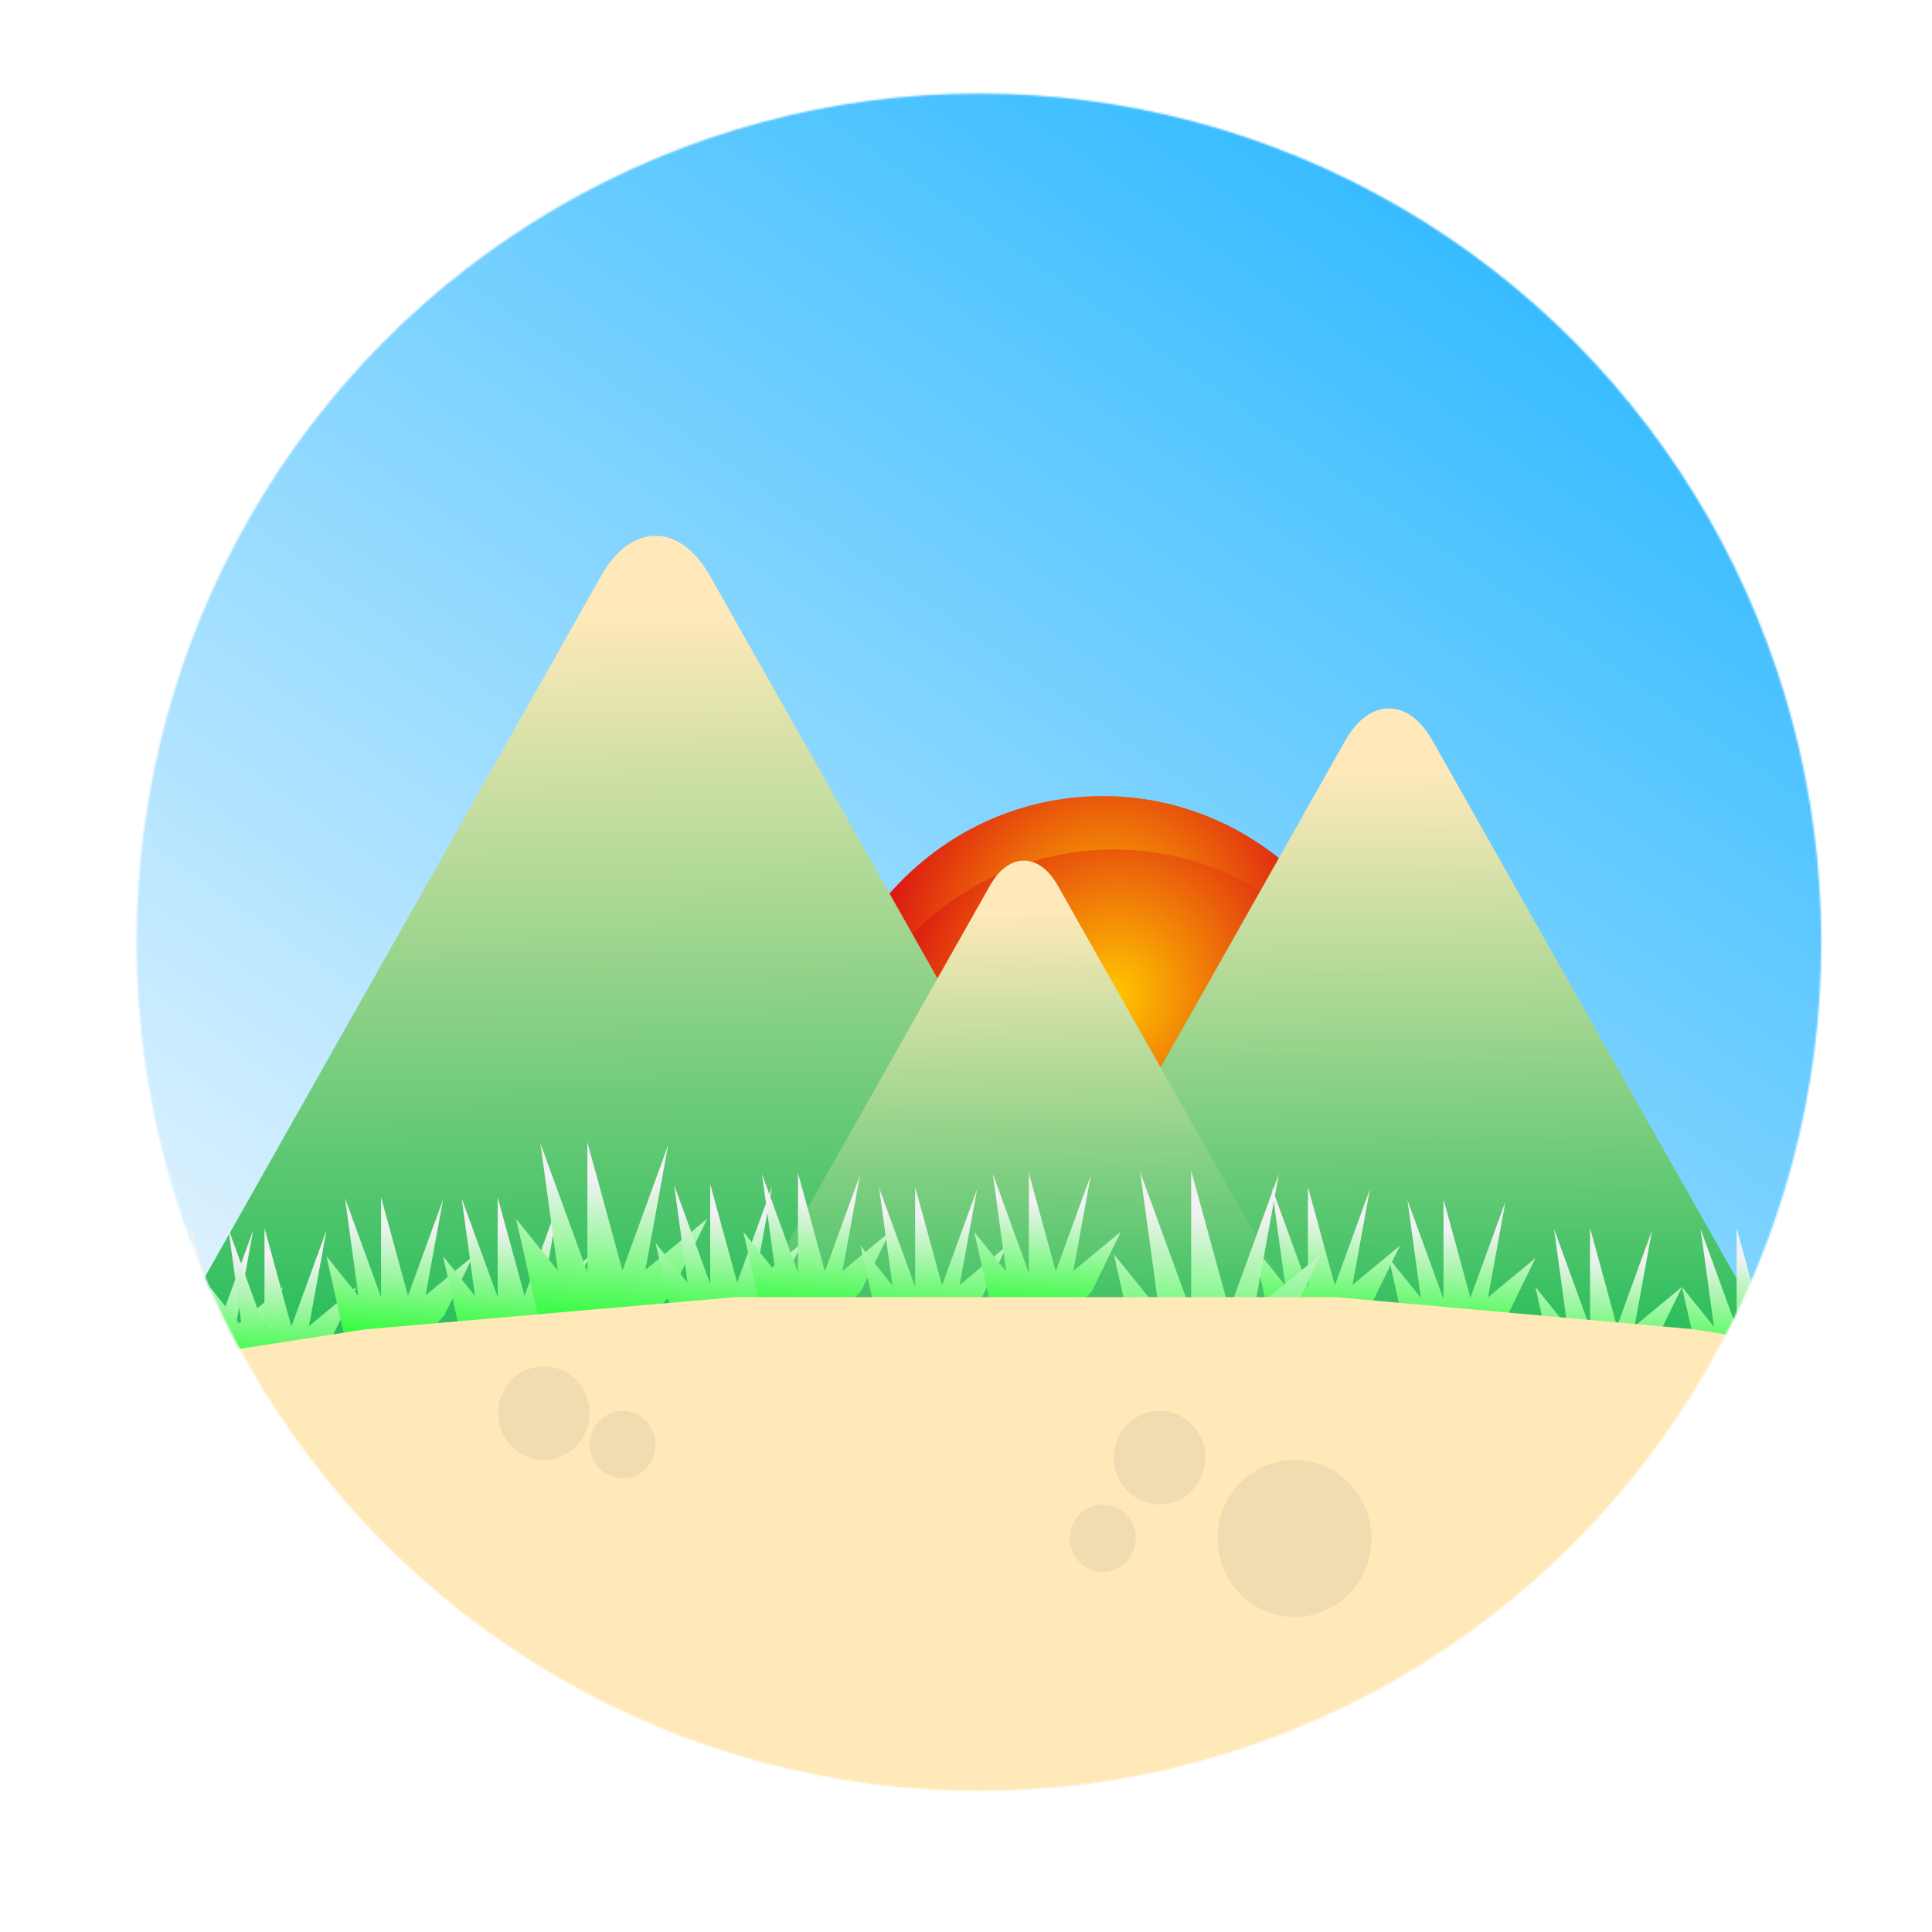 <?xml version="1.0" encoding="UTF-8" standalone="no"?><!-- Generator: Gravit.io --><svg xmlns="http://www.w3.org/2000/svg" xmlns:xlink="http://www.w3.org/1999/xlink" style="isolation:isolate" viewBox="0 0 1080 1080" width="1080pt" height="1080pt"><defs><clipPath id="_clipPath_lyOWA8abI4RmJIRtvbCw4WomhMnB9gWT"><rect width="1080" height="1080"/></clipPath></defs><g clip-path="url(#_clipPath_lyOWA8abI4RmJIRtvbCw4WomhMnB9gWT)"><mask id="_mask_TOvAur7lSwb9Kmu4raMGOEFlZsulTM6Z"><ellipse vector-effect="non-scaling-stroke" cx="547.238" cy="526.689" rx="470.883" ry="474.415" fill="white" stroke="none"/></mask><g mask="url(#_mask_TOvAur7lSwb9Kmu4raMGOEFlZsulTM6Z)"><linearGradient id="_lgradient_0" x1="0.192" y1="0.659" x2="0.904" y2="-0.034" gradientTransform="matrix(1506.095,0,0,1010,-231.048,20)" gradientUnits="userSpaceOnUse"><stop offset="0%" stop-opacity="1" style="stop-color:rgb(222,242,255)"/><stop offset="99.13%" stop-opacity="1" style="stop-color:rgb(0,170,255)"/></linearGradient><rect x="-231.048" y="20" width="1506.095" height="1010" transform="matrix(1,0,0,1,0,0)" fill="url(#_lgradient_0)"/><defs><filter id="I2ut7NdHd9W4ykNzI3SrPtNaEOyB8KNv" x="-200%" y="-200%" width="400%" height="400%" filterUnits="objectBoundingBox" color-interpolation-filters="sRGB"><feGaussianBlur xmlns="http://www.w3.org/2000/svg" stdDeviation="21.468"/></filter></defs><g filter="url(#I2ut7NdHd9W4ykNzI3SrPtNaEOyB8KNv)"><radialGradient id="_rgradient_0" fx="0.5" fy="0.5" cx="0.5" cy="0.5" r="0.5" gradientTransform="matrix(-260.591,15.013,1.808,-274.876,744.967,656.625)" gradientUnits="userSpaceOnUse"><stop offset="0%" stop-opacity="1" style="stop-color:rgb(255,200,0)"/><stop offset="96.957%" stop-opacity="1" style="stop-color:rgb(219,18,18)"/></radialGradient><path d=" M 456.513 607.586 C 456.912 518.608 527.257 446.005 614.673 445.008 C 702.944 444.001 775.409 516.389 776.394 606.556 L 616.458 608.38 L 456.513 607.586 Z " fill="url(#_rgradient_0)"/></g><radialGradient id="_rgradient_1" fx="0.5" fy="0.5" cx="0.5" cy="0.5" r="0.5" gradientTransform="matrix(-260.591,15.013,1.808,-274.876,751.124,686.511)" gradientUnits="userSpaceOnUse"><stop offset="0%" stop-opacity="1" style="stop-color:rgb(255,200,0)"/><stop offset="96.957%" stop-opacity="1" style="stop-color:rgb(219,18,18)"/></radialGradient><path d=" M 462.671 637.472 C 463.07 548.494 533.415 475.891 620.83 474.894 C 709.101 473.888 781.566 546.275 782.552 636.443 L 622.616 638.266 L 462.671 637.472 Z " fill="url(#_rgradient_1)"/><linearGradient id="_lgradient_1" x1="0.535" y1="1.085" x2="0.518" y2="0.125" gradientTransform="matrix(580.236,0,0,513.295,76.355,268.114)" gradientUnits="userSpaceOnUse"><stop offset="2.174%" stop-opacity="1" style="stop-color:rgb(2,181,74)"/><stop offset="97.826%" stop-opacity="1" style="stop-color:rgb(255,233,186)"/></linearGradient><path d=" M 595.015 781.409 L 366.473 781.409 L 137.93 781.409 C 103.946 781.409 89.931 757.389 106.653 727.803 L 221.414 524.761 L 336.174 321.72 C 352.896 292.134 380.049 292.134 396.771 321.72 L 511.532 524.761 L 626.292 727.803 C 643.014 757.389 628.999 781.409 595.015 781.409 Z " fill="url(#_lgradient_1)"/><linearGradient id="_lgradient_2" x1="0.535" y1="1.085" x2="0.518" y2="0.125" gradientTransform="matrix(464.074,0,0,410.534,544.357,370.875)" gradientUnits="userSpaceOnUse"><stop offset="2.174%" stop-opacity="1" style="stop-color:rgb(2,181,74)"/><stop offset="97.826%" stop-opacity="1" style="stop-color:rgb(255,233,186)"/></linearGradient><path d=" M 959.182 781.409 L 776.394 781.409 L 593.606 781.409 C 566.425 781.409 555.215 762.197 568.59 738.535 L 660.376 576.142 L 752.161 413.749 C 765.536 390.086 787.252 390.086 800.627 413.749 L 892.412 576.142 L 984.198 738.535 C 997.572 762.197 986.363 781.409 959.182 781.409 Z " fill="url(#_lgradient_2)"/><linearGradient id="_lgradient_3" x1="0.535" y1="1.085" x2="0.518" y2="0.125" gradientTransform="matrix(361.62,0,0,319.901,391.549,461.508)" gradientUnits="userSpaceOnUse"><stop offset="2.174%" stop-opacity="1" style="stop-color:rgb(2,181,74)"/><stop offset="97.826%" stop-opacity="1" style="stop-color:rgb(255,233,186)"/></linearGradient><path d=" M 714.793 781.409 L 572.359 781.409 L 429.924 781.409 C 408.744 781.409 400.01 766.439 410.432 748 L 481.954 621.458 L 553.476 494.917 C 563.898 476.478 580.82 476.478 591.242 494.917 L 662.764 621.458 L 734.286 748 C 744.708 766.439 735.973 781.409 714.793 781.409 Z " fill="url(#_lgradient_3)"/><linearGradient id="_lgradient_4" x1="0.357" y1="1.199" x2="0.421" y2="0.198" gradientTransform="matrix(81.929,0,0,77.313,76.355,686.467)" gradientUnits="userSpaceOnUse"><stop offset="0%" stop-opacity="1" style="stop-color:rgb(0,255,13)"/><stop offset="98.261%" stop-opacity="1" style="stop-color:rgb(242,242,242)"/></linearGradient><path d=" M 86.271 763.78 L 76.355 719.466 L 94.196 741.6 L 86.739 686.999 L 106.886 742.315 L 106.886 686.467 L 121.934 741.554 L 141.528 687.747 L 131.779 741.305 L 158.284 719.387 L 142.26 752.392 L 132.113 763.78 L 86.271 763.78 Z " fill="url(#_lgradient_4)"/><linearGradient id="_lgradient_5" x1="0.357" y1="1.199" x2="0.421" y2="0.198" gradientTransform="matrix(81.929,0,0,77.313,117.319,686.467)" gradientUnits="userSpaceOnUse"><stop offset="0%" stop-opacity="1" style="stop-color:rgb(0,255,13)"/><stop offset="98.261%" stop-opacity="1" style="stop-color:rgb(242,242,242)"/></linearGradient><path d=" M 127.235 763.78 L 117.319 719.466 L 135.16 741.6 L 127.704 686.999 L 147.851 742.315 L 147.851 686.467 L 162.898 741.554 L 182.493 687.747 L 172.744 741.305 L 199.249 719.387 L 183.225 752.392 L 173.078 763.78 L 127.235 763.78 Z " fill="url(#_lgradient_5)"/><linearGradient id="_lgradient_6" x1="0.357" y1="1.199" x2="0.421" y2="0.198" gradientTransform="matrix(81.929,0,0,77.313,182.493,669.269)" gradientUnits="userSpaceOnUse"><stop offset="0%" stop-opacity="1" style="stop-color:rgb(0,255,13)"/><stop offset="98.261%" stop-opacity="1" style="stop-color:rgb(242,242,242)"/></linearGradient><path d=" M 192.409 746.582 L 182.493 702.267 L 200.334 724.402 L 192.878 669.801 L 213.025 725.117 L 213.025 669.269 L 228.072 724.356 L 247.667 670.548 L 237.917 724.107 L 264.422 702.189 L 248.399 735.194 L 238.251 746.582 L 192.409 746.582 Z " fill="url(#_lgradient_6)"/><linearGradient id="_lgradient_7" x1="0.357" y1="1.199" x2="0.421" y2="0.198" gradientTransform="matrix(81.929,0,0,77.313,247.667,669.269)" gradientUnits="userSpaceOnUse"><stop offset="0%" stop-opacity="1" style="stop-color:rgb(0,255,13)"/><stop offset="98.261%" stop-opacity="1" style="stop-color:rgb(242,242,242)"/></linearGradient><path d=" M 257.583 746.582 L 247.667 702.267 L 265.508 724.402 L 258.051 669.801 L 278.198 725.117 L 278.198 669.269 L 293.246 724.356 L 312.84 670.548 L 303.091 724.107 L 329.596 702.189 L 313.572 735.194 L 303.425 746.582 L 257.583 746.582 Z " fill="url(#_lgradient_7)"/><linearGradient id="_lgradient_8" x1="0.357" y1="1.199" x2="0.421" y2="0.198" gradientTransform="matrix(106.782,0,0,100.765,288.552,638.43)" gradientUnits="userSpaceOnUse"><stop offset="0%" stop-opacity="1" style="stop-color:rgb(0,255,13)"/><stop offset="98.261%" stop-opacity="1" style="stop-color:rgb(242,242,242)"/></linearGradient><path d=" M 301.476 739.195 L 288.552 681.438 L 311.805 710.287 L 302.087 639.123 L 328.345 711.219 L 328.345 638.43 L 347.957 710.227 L 373.496 640.097 L 360.789 709.902 L 395.334 681.335 L 374.45 724.352 L 361.225 739.195 L 301.476 739.195 Z " fill="url(#_lgradient_8)"/><linearGradient id="_lgradient_9" x1="0.357" y1="1.199" x2="0.421" y2="0.198" gradientTransform="matrix(81.929,0,0,77.313,366.473,661.882)" gradientUnits="userSpaceOnUse"><stop offset="0%" stop-opacity="1" style="stop-color:rgb(0,255,13)"/><stop offset="98.261%" stop-opacity="1" style="stop-color:rgb(242,242,242)"/></linearGradient><path d=" M 376.389 739.195 L 366.473 694.88 L 384.314 717.015 L 376.857 662.413 L 397.004 717.73 L 397.004 661.882 L 412.052 716.969 L 431.646 663.161 L 421.897 716.719 L 448.402 694.802 L 432.378 727.806 L 422.231 739.195 L 376.389 739.195 Z " fill="url(#_lgradient_9)"/><linearGradient id="_lgradient_10" x1="0.357" y1="1.199" x2="0.421" y2="0.198" gradientTransform="matrix(81.929,0,0,77.313,415.549,655.628)" gradientUnits="userSpaceOnUse"><stop offset="0%" stop-opacity="1" style="stop-color:rgb(0,255,13)"/><stop offset="98.261%" stop-opacity="1" style="stop-color:rgb(242,242,242)"/></linearGradient><path d=" M 425.465 732.941 L 415.549 688.626 L 433.39 710.761 L 425.933 656.16 L 446.08 711.476 L 446.08 655.628 L 461.128 710.715 L 480.722 656.907 L 470.973 710.466 L 497.478 688.548 L 481.454 721.553 L 471.307 732.941 L 425.465 732.941 Z " fill="url(#_lgradient_10)"/><linearGradient id="_lgradient_11" x1="0.357" y1="1.199" x2="0.421" y2="0.198" gradientTransform="matrix(81.929,0,0,77.313,481.035,663.446)" gradientUnits="userSpaceOnUse"><stop offset="0%" stop-opacity="1" style="stop-color:rgb(0,255,13)"/><stop offset="98.261%" stop-opacity="1" style="stop-color:rgb(242,242,242)"/></linearGradient><path d=" M 490.951 740.759 L 481.035 696.444 L 498.876 718.578 L 491.42 663.977 L 511.567 719.293 L 511.567 663.446 L 526.614 718.532 L 546.209 664.725 L 536.46 718.283 L 562.965 696.365 L 546.941 729.37 L 536.794 740.759 L 490.951 740.759 Z " fill="url(#_lgradient_11)"/><linearGradient id="_lgradient_12" x1="0.357" y1="1.199" x2="0.421" y2="0.198" gradientTransform="matrix(81.929,0,0,77.313,544.598,655.628)" gradientUnits="userSpaceOnUse"><stop offset="0%" stop-opacity="1" style="stop-color:rgb(0,255,13)"/><stop offset="98.261%" stop-opacity="1" style="stop-color:rgb(242,242,242)"/></linearGradient><path d=" M 554.514 732.941 L 544.598 688.626 L 562.439 710.761 L 554.983 656.16 L 575.129 711.476 L 575.129 655.628 L 590.177 710.715 L 609.771 656.907 L 600.022 710.466 L 626.527 688.548 L 610.503 721.553 L 600.356 732.941 L 554.514 732.941 Z " fill="url(#_lgradient_12)"/><linearGradient id="_lgradient_13" x1="0.357" y1="1.199" x2="0.421" y2="0.198" gradientTransform="matrix(81.929,0,0,77.313,700.622,663.446)" gradientUnits="userSpaceOnUse"><stop offset="0%" stop-opacity="1" style="stop-color:rgb(0,255,13)"/><stop offset="98.261%" stop-opacity="1" style="stop-color:rgb(242,242,242)"/></linearGradient><path d=" M 710.538 740.759 L 700.622 696.444 L 718.463 718.578 L 711.007 663.977 L 731.154 719.293 L 731.154 663.446 L 746.201 718.532 L 765.796 664.725 L 756.047 718.283 L 782.552 696.365 L 766.528 729.37 L 756.381 740.759 L 710.538 740.759 Z " fill="url(#_lgradient_13)"/><linearGradient id="_lgradient_14" x1="0.357" y1="1.199" x2="0.421" y2="0.198" gradientTransform="matrix(81.929,0,0,77.313,776.394,670.365)" gradientUnits="userSpaceOnUse"><stop offset="0%" stop-opacity="1" style="stop-color:rgb(0,255,13)"/><stop offset="98.261%" stop-opacity="1" style="stop-color:rgb(242,242,242)"/></linearGradient><path d=" M 786.31 747.678 L 776.394 703.363 L 794.235 725.497 L 786.779 670.896 L 806.926 726.212 L 806.926 670.365 L 821.973 725.451 L 841.568 671.644 L 831.818 725.202 L 858.323 703.284 L 842.3 736.289 L 832.152 747.678 L 786.31 747.678 Z " fill="url(#_lgradient_14)"/><linearGradient id="_lgradient_15" x1="0.357" y1="1.199" x2="0.421" y2="0.198" gradientTransform="matrix(81.929,0,0,77.313,858.323,686.467)" gradientUnits="userSpaceOnUse"><stop offset="0%" stop-opacity="1" style="stop-color:rgb(0,255,13)"/><stop offset="98.261%" stop-opacity="1" style="stop-color:rgb(242,242,242)"/></linearGradient><path d=" M 868.239 763.78 L 858.323 719.466 L 876.165 741.6 L 868.708 686.999 L 888.855 742.315 L 888.855 686.467 L 903.903 741.554 L 923.497 687.747 L 913.748 741.305 L 940.253 719.387 L 924.229 752.392 L 914.082 763.78 L 868.239 763.78 Z " fill="url(#_lgradient_15)"/><linearGradient id="_lgradient_16" x1="0.357" y1="1.199" x2="0.421" y2="0.198" gradientTransform="matrix(81.929,0,0,77.313,940.253,686.467)" gradientUnits="userSpaceOnUse"><stop offset="0%" stop-opacity="1" style="stop-color:rgb(0,255,13)"/><stop offset="98.261%" stop-opacity="1" style="stop-color:rgb(242,242,242)"/></linearGradient><path d=" M 950.169 763.78 L 940.253 719.466 L 958.094 741.6 L 950.638 686.999 L 970.784 742.315 L 970.784 686.467 L 985.832 741.554 L 1005.426 687.747 L 995.677 741.305 L 1022.182 719.387 L 1006.159 752.392 L 996.011 763.78 L 950.169 763.78 Z " fill="url(#_lgradient_16)"/><linearGradient id="_lgradient_17" x1="0.357" y1="1.199" x2="0.421" y2="0.198" gradientTransform="matrix(116.058,0,0,109.519,622.611,654.262)" gradientUnits="userSpaceOnUse"><stop offset="0%" stop-opacity="1" style="stop-color:rgb(0,255,13)"/><stop offset="98.261%" stop-opacity="1" style="stop-color:rgb(242,242,242)"/></linearGradient><path d=" M 636.658 763.78 L 622.611 701.006 L 647.884 732.361 L 637.322 655.014 L 665.861 733.373 L 665.861 654.262 L 687.177 732.295 L 714.934 656.074 L 701.124 731.942 L 738.669 700.894 L 715.971 747.648 L 701.597 763.78 L 636.658 763.78 Z " fill="url(#_lgradient_17)"/><path d=" M 16.868 772.2 L 204.253 743.104 L 410.887 725.124 L 570.058 725.124 L 746.982 725.124 L 947.04 743.104 L 1127.865 772.104 C 1138.48 773.807 1147.099 780.435 1147.099 786.898 L 1147.099 786.898 C 1147.099 793.36 1143.388 806.507 1138.818 816.239 L 1038.427 1030 L 536.395 1030 L 55.792 1008.111 L 31.492 920.597 L 2.831 817.376 C -0.046 807.017 -2.381 793.36 -2.381 786.898 L -2.381 786.898 C -2.381 780.435 6.244 773.85 16.868 772.2 Z " fill="rgb(255,233,185)"/><ellipse vector-effect="non-scaling-stroke" cx="303.998" cy="789.928" rx="25.598" ry="26.148" fill="rgb(234,215,173)" fill-opacity="0.73"/><ellipse vector-effect="non-scaling-stroke" cx="648.209" cy="814.87" rx="25.598" ry="26.148" fill="rgb(234,215,173)" fill-opacity="0.73"/><ellipse vector-effect="non-scaling-stroke" cx="723.642" cy="860.002" rx="43.002" ry="43.925" fill="rgb(234,215,173)" fill-opacity="0.73"/><ellipse vector-effect="non-scaling-stroke" cx="348.034" cy="807.557" rx="18.438" ry="18.834" fill="rgb(234,215,173)" fill-opacity="0.73"/><ellipse vector-effect="non-scaling-stroke" cx="616.454" cy="859.853" rx="18.438" ry="18.834" fill="rgb(234,215,173)" fill-opacity="0.73"/></g></g></svg>